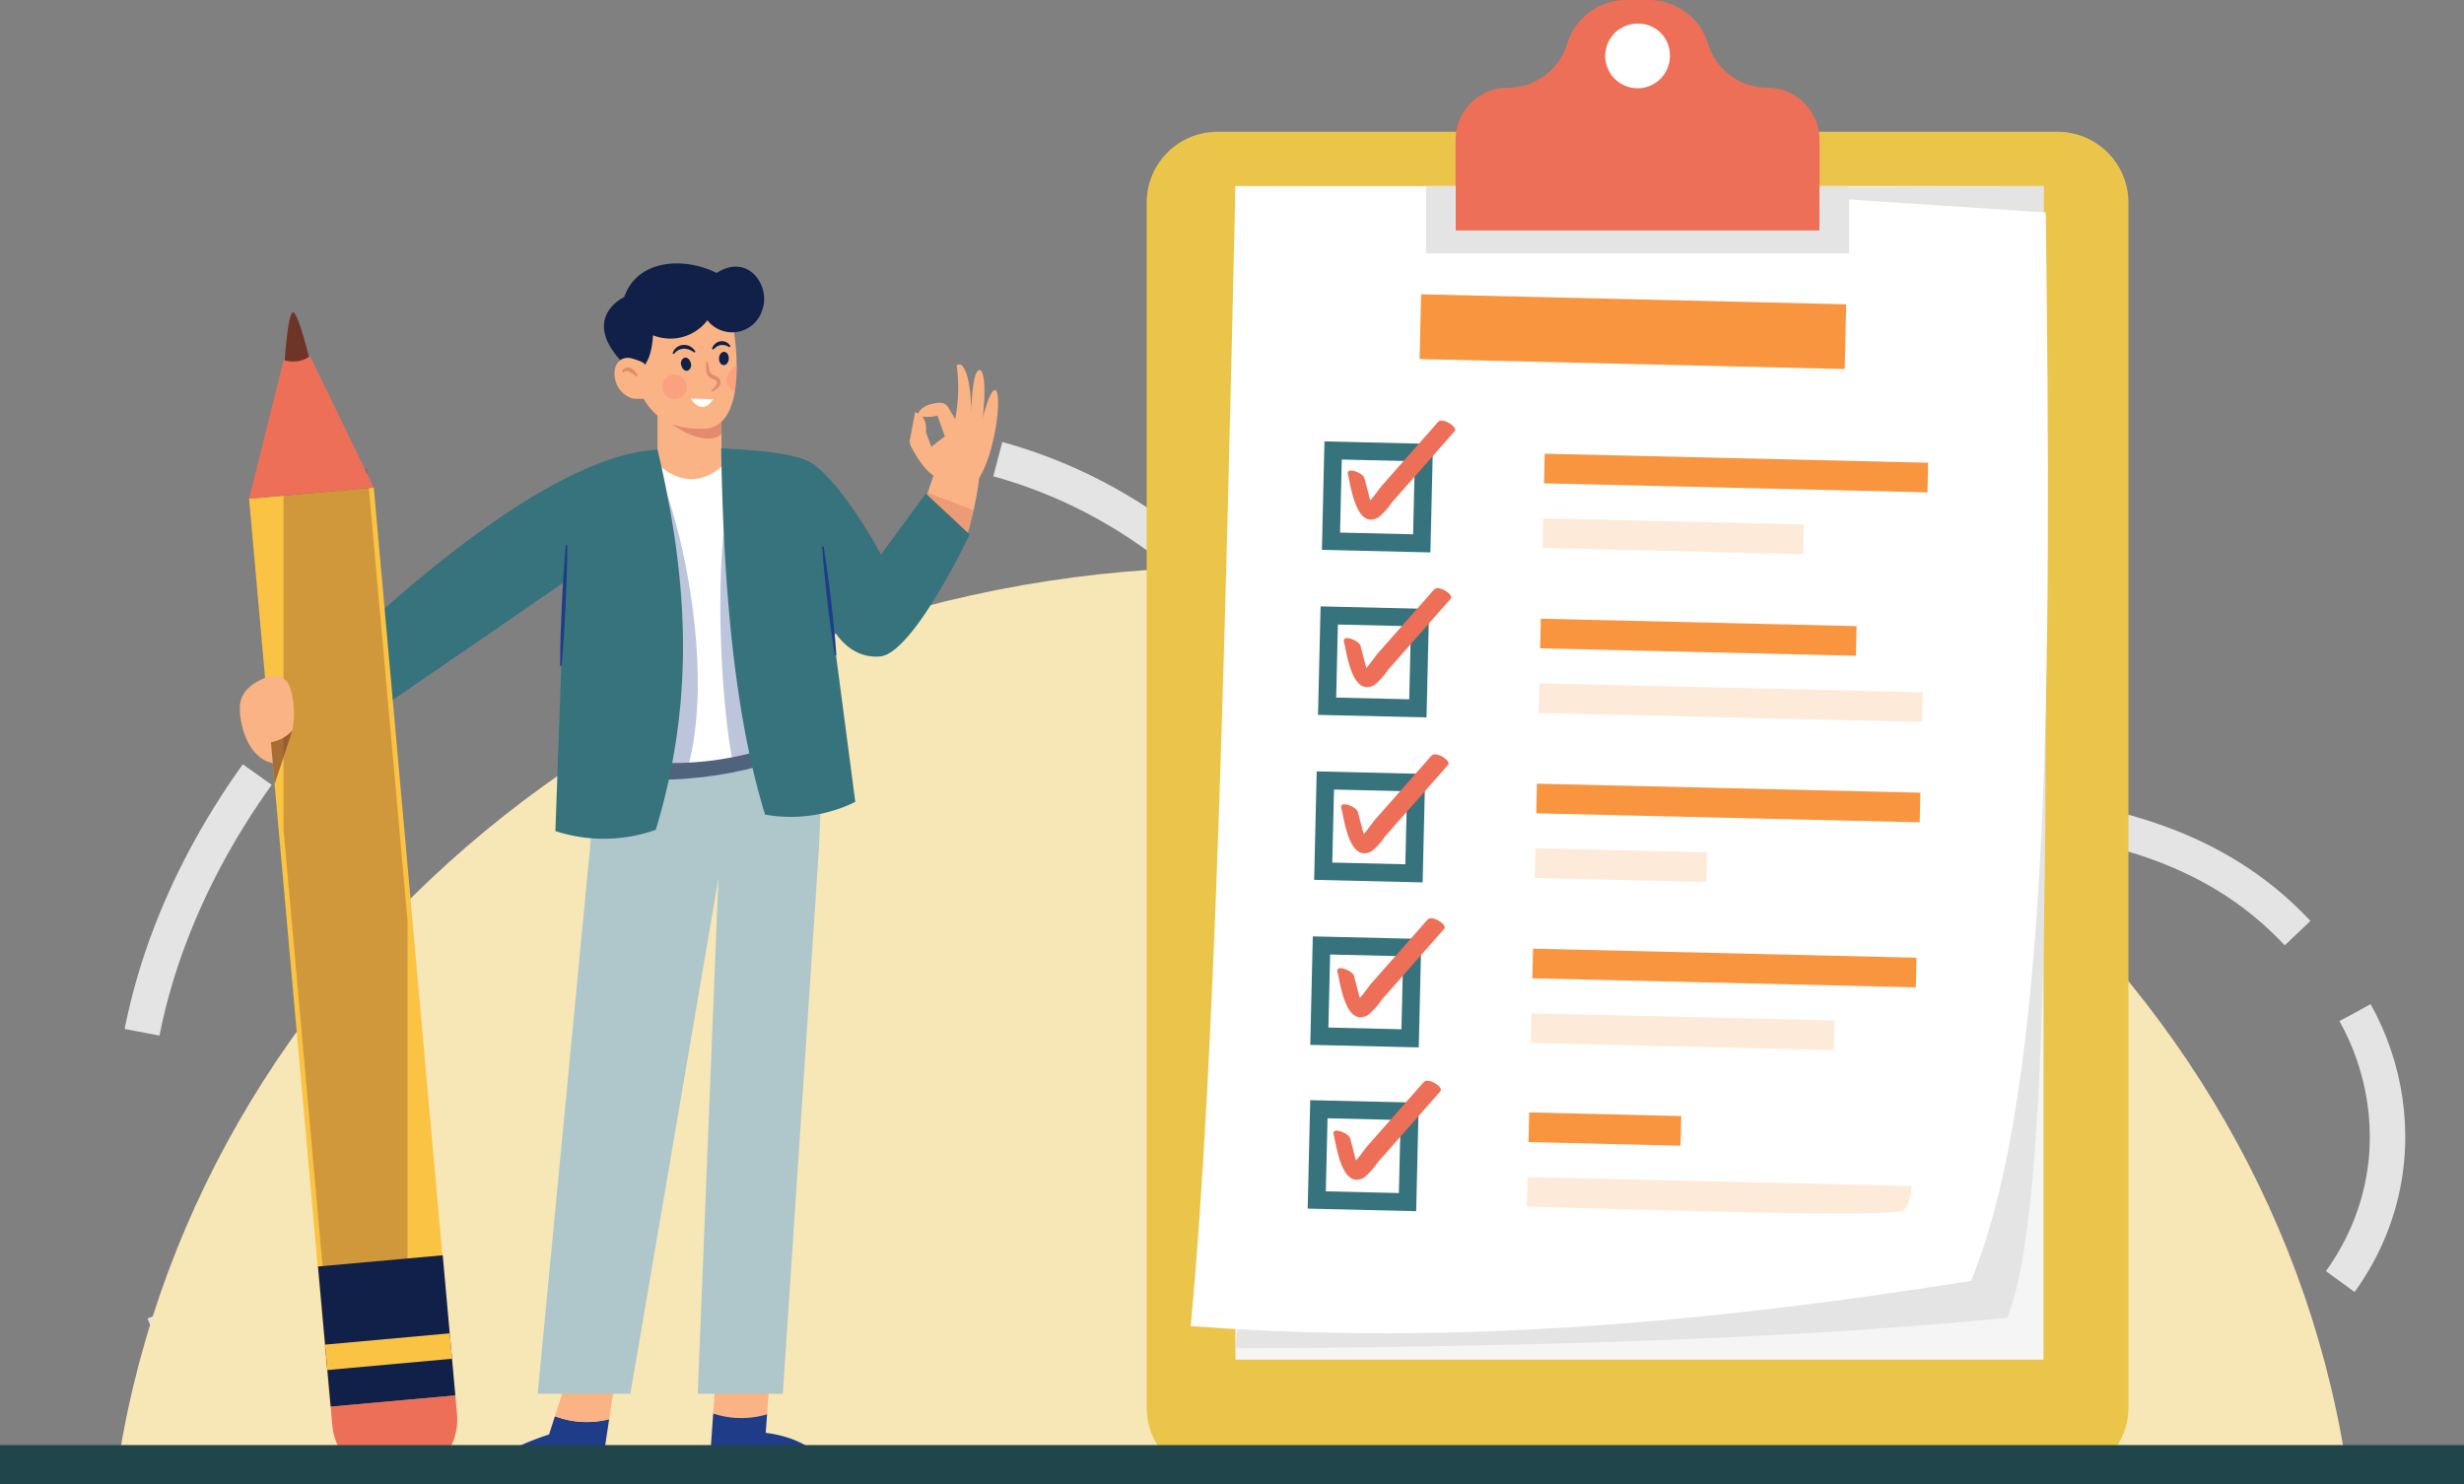 <svg id="_19" data-name="19" xmlns="http://www.w3.org/2000/svg" xmlns:xlink="http://www.w3.org/1999/xlink" width="277.915" height="167.453" viewBox="0 0 277.915 167.453">
  <rect x="0" y="0" width="277.915" height="167.453" fill="#808080" stroke="none"/>
  <defs>
    <clipPath id="clip-path">
      <rect id="Rectángulo_402355" data-name="Rectángulo 402355" width="277.915" height="167.453" fill="none"/>
    </clipPath>
    <clipPath id="clip-path-3">
      <rect id="Rectángulo_402343" data-name="Rectángulo 402343" width="24.027" height="7.883" fill="none"/>
    </clipPath>
    <clipPath id="clip-path-4">
      <rect id="Rectángulo_402344" data-name="Rectángulo 402344" width="8.508" height="32.163" fill="none"/>
    </clipPath>
    <clipPath id="clip-path-5">
      <rect id="Rectángulo_402345" data-name="Rectángulo 402345" width="8.448" height="27.612" fill="none"/>
    </clipPath>
    <clipPath id="clip-path-6">
      <rect id="Rectángulo_402346" data-name="Rectángulo 402346" width="6.023" height="6.27" fill="none"/>
    </clipPath>
    <clipPath id="clip-path-7">
      <rect id="Rectángulo_402349" data-name="Rectángulo 402349" width="13.994" height="91.156" fill="none"/>
    </clipPath>
    <clipPath id="clip-path-8">
      <rect id="Rectángulo_402351" data-name="Rectángulo 402351" width="1.112" height="2.802" fill="none"/>
    </clipPath>
    <clipPath id="clip-path-9">
      <rect id="Rectángulo_402352" data-name="Rectángulo 402352" width="2.773" height="2.773" fill="none"/>
    </clipPath>
    <clipPath id="clip-path-10">
      <rect id="Rectángulo_402353" data-name="Rectángulo 402353" width="2.407" height="6.063" fill="none"/>
    </clipPath>
  </defs>
  <g id="Enmascarar_grupo_1101631" data-name="Enmascarar grupo 1101631" clip-path="url(#clip-path)">
    <g id="Grupo_1101630" data-name="Grupo 1101630" transform="translate(0 0)">
      <g id="Grupo_1101629" data-name="Grupo 1101629" clip-path="url(#clip-path)">
        <path id="Trazado_874523" data-name="Trazado 874523" d="M389.014,527.192C402.478,551.285,383,598.555,259.439,565.7c-61.95-16.471-108.224,20.634-117.759-5.266-22.211-60.329,68.5-130.116,118.938-81.394C306.724,523.578,364.51,483.342,389.014,527.192Z" transform="translate(-123.383 -412.942)" fill="none" stroke="#e4e4e4" stroke-miterlimit="10" stroke-width="4" stroke-dasharray="32.088 32.088"/>
        <path id="Trazado_874524" data-name="Trazado 874524" d="M372.824,698.549H120.9C128.779,640.3,182.164,595.24,246.86,595.24S364.94,640.3,372.824,698.549" transform="translate(-107.902 -531.266)" fill="#f7e7b6"/>
        <path id="Trazado_874525" data-name="Trazado 874525" d="M1306.161,290.257H1211.4a7.988,7.988,0,0,1-7.988-7.988V146.345a7.988,7.988,0,0,1,7.988-7.988h94.758a7.988,7.988,0,0,1,7.988,7.988V282.269a7.988,7.988,0,0,1-7.988,7.988" transform="translate(-1074.079 -123.487)" fill="#ebc54a"/>
        <rect id="Rectángulo_402322" data-name="Rectángulo 402322" width="91.143" height="132.396" transform="translate(139.345 20.992)" fill="#f6f5f5"/>
        <path id="Trazado_874526" data-name="Trazado 874526" d="M1387.668,195.323c.028,51.627,1.7,113.892-4.1,127.678-25.543,2.489-55.452,3.287-87.04,3.436l12.007-130.715Z" transform="translate(-1157.181 -174.33)" fill="#e4e4e4"/>
        <path id="Trazado_874527" data-name="Trazado 874527" d="M1337.581,318.879c-39.813,6.372-66.422,6.708-88,5.105,2.8-29.771,3.918-79.228,5.046-128.605l47.975.107,43.42,2.866c.633,51.249.7,98.589-8.437,120.528" transform="translate(-1115.28 -174.38)" fill="#fff"/>
        <rect id="Rectángulo_402323" data-name="Rectángulo 402323" width="7.305" height="47.96" transform="translate(160.115 40.505) rotate(-88.652)" fill="#f8953e"/>
        <rect id="Rectángulo_402324" data-name="Rectángulo 402324" width="3.344" height="43.26" transform="translate(174.15 54.527) rotate(-88.652)" fill="#f8953e"/>
        <rect id="Rectángulo_402325" data-name="Rectángulo 402325" width="3.344" height="29.404" transform="translate(173.979 61.816) rotate(-88.652)" fill="#fdead8"/>
        <rect id="Rectángulo_402326" data-name="Rectángulo 402326" width="10.241" height="10.241" transform="translate(150.122 61.057) rotate(-88.652)" fill="#fff"/>
        <rect id="Rectángulo_402327" data-name="Rectángulo 402327" width="10.241" height="10.241" transform="translate(150.122 61.057) rotate(-88.652)" fill="none" stroke="#36737d" stroke-miterlimit="10" stroke-width="2"/>
        <path id="Trazado_874528" data-name="Trazado 874528" d="M1414.418,447.589c.316,1.21.9,6.279,3.438,4.862a7.723,7.723,0,0,0,1.519-1.688l2.362-2.681,4.723-5.362c.4-.458-1.378-1.607-1.885-1.032l-4.2,4.766-2.1,2.383c-.486.551-1.608,2.329-2.329,2.487l1.175.38c.277.227-.238-1.383-.249-1.427l-.586-2.243c-.161-.618-2.111-1.36-1.872-.445" transform="translate(-1262.386 -394.076)" fill="#ee6f57"/>
        <rect id="Rectángulo_402328" data-name="Rectángulo 402328" width="3.344" height="35.624" transform="translate(173.712 73.141) rotate(-88.652)" fill="#f8953e"/>
        <rect id="Rectángulo_402329" data-name="Rectángulo 402329" width="3.344" height="43.26" transform="translate(173.541 80.429) rotate(-88.652)" fill="#fdead8"/>
        <rect id="Rectángulo_402330" data-name="Rectángulo 402330" width="10.241" height="10.241" transform="translate(149.684 79.671) rotate(-88.652)" fill="#fff"/>
        <rect id="Rectángulo_402331" data-name="Rectángulo 402331" width="10.241" height="10.241" transform="translate(149.684 79.671) rotate(-88.652)" fill="none" stroke="#36737d" stroke-miterlimit="10" stroke-width="2"/>
        <path id="Trazado_874529" data-name="Trazado 874529" d="M1410.279,623.467c.316,1.21.9,6.279,3.438,4.862a7.729,7.729,0,0,0,1.519-1.688l2.361-2.681,4.723-5.362c.4-.458-1.378-1.607-1.885-1.032l-4.2,4.766-2.1,2.383c-.486.551-1.608,2.329-2.329,2.487l1.175.38c.277.227-.237-1.383-.249-1.427l-.586-2.243c-.161-.618-2.11-1.36-1.871-.445" transform="translate(-1258.692 -551.052)" fill="#ee6f57"/>
        <rect id="Rectángulo_402332" data-name="Rectángulo 402332" width="3.344" height="43.26" transform="translate(173.274 91.754) rotate(-88.652)" fill="#f8953e"/>
        <rect id="Rectángulo_402333" data-name="Rectángulo 402333" width="3.344" height="19.346" transform="matrix(0.024, -1, 1, 0.024, 173.103, 99.043)" fill="#fdead8"/>
        <rect id="Rectángulo_402334" data-name="Rectángulo 402334" width="10.241" height="10.241" transform="translate(149.246 98.285) rotate(-88.652)" fill="#fff"/>
        <rect id="Rectángulo_402335" data-name="Rectángulo 402335" width="10.241" height="10.241" transform="translate(149.246 98.285) rotate(-88.652)" fill="none" stroke="#36737d" stroke-miterlimit="10" stroke-width="2"/>
        <path id="Trazado_874530" data-name="Trazado 874530" d="M1407.495,797.889c.316,1.21.9,6.279,3.438,4.862a7.733,7.733,0,0,0,1.519-1.688l2.362-2.681,4.723-5.362c.4-.458-1.378-1.607-1.885-1.032l-4.2,4.766-2.1,2.383c-.486.551-1.609,2.33-2.329,2.487l1.175.38c.277.227-.237-1.383-.249-1.427l-.586-2.243c-.161-.618-2.111-1.36-1.871-.445" transform="translate(-1256.207 -706.728)" fill="#ee6f57"/>
        <rect id="Rectángulo_402336" data-name="Rectángulo 402336" width="3.344" height="43.26" transform="translate(172.836 110.368) rotate(-88.652)" fill="#f8953e"/>
        <rect id="Rectángulo_402337" data-name="Rectángulo 402337" width="3.344" height="34.173" transform="translate(172.665 117.657) rotate(-88.652)" fill="#fdead8"/>
        <rect id="Rectángulo_402338" data-name="Rectángulo 402338" width="10.241" height="10.241" transform="translate(148.808 116.898) rotate(-88.652)" fill="#fff"/>
        <rect id="Rectángulo_402339" data-name="Rectángulo 402339" width="10.241" height="10.241" transform="translate(148.808 116.898) rotate(-88.652)" fill="none" stroke="#36737d" stroke-miterlimit="10" stroke-width="2"/>
        <path id="Trazado_874531" data-name="Trazado 874531" d="M1403.446,969.944c.316,1.21.9,6.279,3.438,4.862a7.729,7.729,0,0,0,1.519-1.688l2.361-2.681,4.723-5.362c.4-.458-1.378-1.607-1.885-1.032l-4.2,4.766-2.1,2.383c-.485.551-1.608,2.329-2.329,2.487l1.176.38c.277.227-.238-1.383-.249-1.427l-.586-2.243c-.161-.618-2.11-1.36-1.871-.445" transform="translate(-1252.593 -860.291)" fill="#ee6f57"/>
        <rect id="Rectángulo_402340" data-name="Rectángulo 402340" width="3.344" height="17.148" transform="matrix(0.024, -1, 1, 0.024, 172.401, 128.841)" fill="#f8953e"/>
        <path id="Trazado_874532" data-name="Trazado 874532" d="M1645.843,1236.53l-43.248-1.018-.079,3.343c16.732.393,38.036,1.177,42.383.51a3.753,3.753,0,0,0,.943-2.834" transform="translate(-1430.287 -1102.725)" fill="#fdead8"/>
        <rect id="Rectángulo_402341" data-name="Rectángulo 402341" width="10.241" height="10.241" transform="translate(148.517 135.374) rotate(-88.652)" fill="#fff"/>
        <rect id="Rectángulo_402342" data-name="Rectángulo 402342" width="10.241" height="10.241" transform="translate(148.517 135.374) rotate(-88.652)" fill="none" stroke="#36737d" stroke-miterlimit="10" stroke-width="2"/>
        <path id="Trazado_874533" data-name="Trazado 874533" d="M1399.432,1140.492c.316,1.21.9,6.279,3.438,4.862a7.722,7.722,0,0,0,1.519-1.688l2.362-2.681,4.723-5.362c.4-.458-1.378-1.607-1.885-1.032l-4.2,4.766-2.1,2.383c-.486.551-1.608,2.329-2.329,2.487l1.175.38c.277.227-.238-1.383-.249-1.427l-.586-2.243c-.161-.618-2.11-1.36-1.872-.445" transform="translate(-1249.01 -1012.51)" fill="#ee6f57"/>
        <path id="Trazado_874534" data-name="Trazado 874534" d="M1568.63,15.786V26h-41.055V15.786a5.9,5.9,0,0,1,1.729-4.174,4.879,4.879,0,0,1,.417-.374,5.86,5.86,0,0,1,3.757-1.354A6.951,6.951,0,0,0,1536.5,9.2a7.234,7.234,0,0,0,1.135-.684,6.945,6.945,0,0,0,2.519-3.572A6.977,6.977,0,0,1,1546.822,0h2.562a6.977,6.977,0,0,1,6.672,4.944,6.949,6.949,0,0,0,2.519,3.572,7.229,7.229,0,0,0,1.135.684,6.952,6.952,0,0,0,3.018.688,5.91,5.91,0,0,1,5.9,5.9" transform="translate(-1363.4 0.004)" fill="#ee6f57"/>
        <path id="Trazado_874535" data-name="Trazado 874535" d="M1544.294,195.316v7.6h-47.719v-7.6h3.332v5.017h41.055v-5.017Z" transform="translate(-1335.732 -174.324)" fill="#e4e4e4"/>
        <path id="Trazado_874536" data-name="Trazado 874536" d="M1691.981,28.247a3.646,3.646,0,1,1-3.642-3.461,3.555,3.555,0,0,1,3.642,3.461" transform="translate(-1503.636 -22.122)" fill="#fff"/>
        <path id="Trazado_874537" data-name="Trazado 874537" d="M958.135,395.5c-1.456-.275-2.817-2.708-3.29-3.641a1.157,1.157,0,0,1-.1-.74l.579-3.072s1.337.227,1.234,2.008a1.313,1.313,0,0,0,.093.542l.512,1.339,1.513-1.172-.83-2.343a4.027,4.027,0,0,1-1.684.122c-1.178-.376.366-1.294.854-1.391s1.562-.488,2.05.342.781,1.318.781,1.318a18.375,18.375,0,0,0,.171-6.005c-.016-.187.451-.183.583-.049.393.4,1.019,1.618,1.053,5.322,0,0,.066-4.316.806-4.76.61-.366.918,1.746.489,5.329,0,0,.8-3.1,1.367-3.107.962-.009.013,8.284-2.406,10.756Z" transform="translate(-852.111 -341.538)" fill="#f9b384"/>
        <path id="Trazado_874538" data-name="Trazado 874538" d="M970.928,490.316q-.064.619-.142,1.2v0a34.885,34.885,0,0,1-.636,3.658c-.013.052-.021.1-.034.146-.735,3.014-.868,4.488-3.379,4.093l-2.584-2.94-.026-.03-.189-.215.525-1.548.069-.2.387-1.126.047-.146.662-1.939.267-.787Z" transform="translate(-860.339 -437.619)" fill="#f9b384"/>
        <path id="Trazado_874539" data-name="Trazado 874539" d="M516.211,1486.578l-.658,2.055c-4.51,1.482-7.14,3.179-7.308,5.159h13.04l1.045-6.882a10.117,10.117,0,0,1-6.12-.332" transform="translate(-453.622 -1326.808)" fill="#1f3c88"/>
        <path id="Trazado_874540" data-name="Trazado 874540" d="M584,1439.036l-1.635,5.109a10.118,10.118,0,0,0,6.12.332l.674-4.438Z" transform="translate(-519.776 -1284.376)" fill="#f9b384"/>
        <path id="Trazado_874541" data-name="Trazado 874541" d="M754.541,1441.239l.383-5.2-6.126.322-.335,4.8a10.023,10.023,0,0,0,6.078.084" transform="translate(-668.022 -1281.698)" fill="#f9b384"/>
        <path id="Trazado_874542" data-name="Trazado 874542" d="M757.55,1491.2c-.169-1.98-2.472-4.693-7.523-5.338l.155-2.1a10.023,10.023,0,0,1-6.078-.084l-.525,7.526Z" transform="translate(-663.662 -1324.217)" fill="#1f3c88"/>
        <path id="Trazado_874543" data-name="Trazado 874543" d="M697.448,422.162l-7.39.052V411.036h7.167l0,.684.034,3.542.052,5.688Z" transform="translate(-615.894 -366.859)" fill="#f9b384"/>
        <path id="Trazado_874544" data-name="Trazado 874544" d="M705.153,425.938c-1.328,1.4-4.793-.181-6.255-1.72l6.221-1.823Z" transform="translate(-623.784 -376.999)" fill="#e28b6d"/>
        <path id="Trazado_874545" data-name="Trazado 874545" d="M675.943,325.2a15.981,15.981,0,0,1-.193,2.515c-.361,2.253-1.315,4.2-3.517,4.26-5.2.15-6.685-2.824-7.665-5.258s.61-8.3.61-8.3l6.732-.666,3.7,3.031a27.583,27.583,0,0,1,.335,4.415" transform="translate(-592.859 -283.605)" fill="#f9b384"/>
        <path id="Trazado_874546" data-name="Trazado 874546" d="M637.621,288.507s1.484-.068,1.738-3.9a5.245,5.245,0,0,0,6.129-1.689,3.548,3.548,0,0,0,6.22-1.271c.9-2.561-1.576-6.377-5.177-4.066-3.528-1.783-8.88-1.66-10.421,2.712,0,0-5.354,2.469.315,7.9a6.552,6.552,0,0,0,1.195.309" transform="translate(-565.703 -246.786)" fill="#102048"/>
        <path id="Trazado_874547" data-name="Trazado 874547" d="M745.931,888.336,741.846,950.1h-9.6l2.4-59.935,1.469-.681Z" transform="translate(-653.547 -792.862)" fill="#afc7cb"/>
        <path id="Trazado_874548" data-name="Trazado 874548" d="M570.979,771.621l-6.735,70.217h10.461l9.959-58.323,11.321-3.439.5-12.467-25.221-.573Z" transform="translate(-503.602 -684.598)" fill="#afc7cb"/>
        <g id="Grupo_1101607" data-name="Grupo 1101607" transform="translate(66.754 80.071)" opacity="0.6">
          <g id="Grupo_1101606" data-name="Grupo 1101606">
            <g id="Grupo_1101605" data-name="Grupo 1101605" clip-path="url(#clip-path-3)">
              <path id="Trazado_874549" data-name="Trazado 874549" d="M623.242,752.12c5.714,2.051,19.119-.293,21.9-3.15l-1.978-3.956-22.049,2.93Z" transform="translate(-621.118 -745.014)" fill="#102048"/>
            </g>
          </g>
        </g>
        <path id="Trazado_874550" data-name="Trazado 874550" d="M673.21,509.732c-.185.077-.374.159-.568.232a38.8,38.8,0,0,1-7.162,2.132,32.853,32.853,0,0,1-4.8.589,27.745,27.745,0,0,1-7.54-.61l3.2-29.861.391-3.641s4.191,5.159,8.813-.537Z" transform="translate(-582.942 -426.659)" fill="#fff"/>
        <g id="Grupo_1101610" data-name="Grupo 1101610" transform="translate(70.196 53.903)" opacity="0.3">
          <g id="Grupo_1101609" data-name="Grupo 1101609">
            <g id="Grupo_1101608" data-name="Grupo 1101608" clip-path="url(#clip-path-4)">
              <path id="Trazado_874551" data-name="Trazado 874551" d="M660.678,533.66a27.745,27.745,0,0,1-7.54-.61l3.2-29.861,1.143-1.653c2.825,6.87,5.718,22.082,3.194,32.124" transform="translate(-653.138 -501.536)" fill="#1f3c88"/>
            </g>
          </g>
        </g>
        <path id="Trazado_874552" data-name="Trazado 874552" d="M394.8,472.036c3.184,13.521,4.495,27.433-.2,42.882a17.565,17.565,0,0,1-11.321.143l1-28.087L360.678,503.2l-1.433-8.849c9.075-8.678,24.766-21.787,35.556-22.319" transform="translate(-320.635 -421.304)" fill="#36737d"/>
        <g id="Grupo_1101613" data-name="Grupo 1101613" transform="translate(81.252 57.826)" opacity="0.3">
          <g id="Grupo_1101612" data-name="Grupo 1101612">
            <g id="Grupo_1101611" data-name="Grupo 1101611" clip-path="url(#clip-path-5)">
              <path id="Trazado_874553" data-name="Trazado 874553" d="M764.458,563.516a38.811,38.811,0,0,1-7.162,2.132c-1.423-8.159-1.737-21.564-.58-27.612Z" transform="translate(-756.01 -538.036)" fill="#1f3c88"/>
            </g>
          </g>
        </g>
        <g id="Grupo_1101616" data-name="Grupo 1101616" transform="translate(103.788 55.591)" opacity="0.6">
          <g id="Grupo_1101615" data-name="Grupo 1101615">
            <g id="Grupo_1101614" data-name="Grupo 1101614" clip-path="url(#clip-path-6)">
              <path id="Trazado_874554" data-name="Trazado 874554" d="M971.721,519.205c-.013.052-.021.1-.034.146-.735,3.014-.868,4.488-3.379,4.093l-2.584-2.94-.026-.03.335-1.763.069-.2.387-1.126.047-.146Z" transform="translate(-965.698 -517.237)" fill="#e28b6d"/>
            </g>
          </g>
        </g>
        <path id="Trazado_874555" data-name="Trazado 874555" d="M784.852,480.263s-6.341,13.434-10.1,13.757c-3.647.313-5.374-3.224-5.374-3.224l2.579,19.633a16.462,16.462,0,0,1-10.176,1.432c-3.409-11.07-4.7-25.383-4.951-41.324,2.76.172,8.226.408,10.183,1.666,3.511,2.257,7.846,10.318,7.846,10.318l5.051-6.878Z" transform="translate(-675.488 -419.965)" fill="#36737d"/>
        <path id="Trazado_874556" data-name="Trazado 874556" d="M298.319,333.971s.384-6.427,1.038-6.123,1.966,5.891,1.966,5.891L299.92,336Z" transform="translate(-266.257 -292.603)" fill="#6f3428"/>
        <path id="Trazado_874557" data-name="Trazado 874557" d="M361.068,1464.7l.19,2.115a6.788,6.788,0,0,1-6.153,7.368l-.544.049a6.788,6.788,0,0,1-7.368-6.154l-.19-2.115Z" transform="translate(-309.709 -1307.285)" fill="#ee6f57"/>
        <rect id="Rectángulo_402347" data-name="Rectángulo 402347" width="14.122" height="102.832" transform="matrix(0.996, -0.089, 0.089, 0.996, 28.092, 56.263)" fill="#fbc343"/>
        <g id="Grupo_1101619" data-name="Grupo 1101619" transform="translate(31.975 52.887)" opacity="0.3">
          <g id="Grupo_1101618" data-name="Grupo 1101618">
            <g id="Grupo_1101617" data-name="Grupo 1101617" clip-path="url(#clip-path-7)">
              <rect id="Rectángulo_402348" data-name="Rectángulo 402348" width="5.015" height="90.135" transform="matrix(0.996, -0.089, 0.089, 0.996, 0.467, 0.916)" fill="none" stroke="#6f3428" stroke-miterlimit="10" stroke-width="8"/>
            </g>
          </g>
        </g>
        <path id="Trazado_874558" data-name="Trazado 874558" d="M349.263,1333.443l-14.062,1.264-.37-4.127-.258-2.867-.8-8.813,14.066-1.264.791,8.813.258,2.867Z" transform="translate(-297.905 -1176.023)" fill="#102048"/>
        <rect id="Rectángulo_402350" data-name="Rectángulo 402350" width="14.119" height="2.879" transform="matrix(0.996, -0.09, 0.09, 0.996, 36.668, 151.69)" fill="#fbc343"/>
        <path id="Trazado_874559" data-name="Trazado 874559" d="M261.368,390.047l3.907-15.658a3.358,3.358,0,0,0,2.984-.412l7.175,14.806Z" transform="translate(-233.278 -333.784)" fill="#ee6f57"/>
        <path id="Trazado_874560" data-name="Trazado 874560" d="M648.278,376.314c-.063-.231-1.113-.548-1.344-.612a1.612,1.612,0,0,0-1.1.01c-1.269.574-1.1,2.391-.442,3.347a2.863,2.863,0,0,0,1.552,1.139c.231.066,2.414.092,2.318-.259l-.989-3.625" transform="translate(-575.581 -335.241)" fill="#f9b384"/>
        <path id="Trazado_874561" data-name="Trazado 874561" d="M257.393,710.689a1.912,1.912,0,0,0-2.443-1.262c-1.6.552-2.994,1.49-3.21,3.084-.2,1.452.53,6.09,3.773,6.686l-.265-2.383s1.986-.464,2.383-1.324a9.985,9.985,0,0,0-.24-4.8" transform="translate(-224.658 -633.089)" fill="#f9b384"/>
        <path id="Trazado_874562" data-name="Trazado 874562" d="M862.968,573.612c.171,1.015.316,2.033.455,3.052s.259,2.04.389,3.059l.333,3.066c.1,1.024.192,2.047.255,3.075l-.167.02c-.176-1.014-.32-2.033-.461-3.051l-.383-3.06c-.108-1.022-.232-2.043-.327-3.067s-.193-2.047-.261-3.074Z" transform="translate(-770.072 -511.963)" fill="#1f3c88"/>
        <path id="Trazado_874563" data-name="Trazado 874563" d="M588.608,572.007c0,1.14-.03,2.278-.064,3.417s-.087,2.276-.13,3.414l-.186,3.411c-.076,1.136-.154,2.273-.265,3.407l-.168-.008c0-1.14.026-2.279.058-3.417l.136-3.414c.065-1.137.114-2.275.193-3.411s.153-2.273.259-3.408Z" transform="translate(-524.622 -510.523)" fill="#1f3c88"/>
        <path id="Trazado_874564" data-name="Trazado 874564" d="M715.821,375.986a.676.676,0,0,1-.373.855c-.3.067-.611-.208-.7-.614a.676.676,0,0,1,.373-.855c.3-.067.611.208.7.614" transform="translate(-637.907 -335.02)" fill="#102048"/>
        <path id="Trazado_874565" data-name="Trazado 874565" d="M755.675,370.064c-.018.415-.278.741-.582.728s-.536-.36-.519-.775.278-.741.582-.728.536.36.518.775" transform="translate(-673.476 -329.599)" fill="#102048"/>
        <path id="Trazado_874566" data-name="Trazado 874566" d="M741.229,379.67a9.754,9.754,0,0,1,.219,1.03.806.806,0,0,0,.208.357,1.359,1.359,0,0,0,.4.2,1.123,1.123,0,0,1,.509.384.667.667,0,0,1,.052.7,1.324,1.324,0,0,1-.42.425c-.148.1-.289.205-.443.3l-.11-.127c.113-.139.237-.265.355-.4a1.252,1.252,0,0,0,.277-.362c.091-.2-.1-.416-.386-.529a1.5,1.5,0,0,1-.524-.3,1.048,1.048,0,0,1-.276-.568c-.071-.4.01-.739-.028-1.07Z" transform="translate(-661.419 -338.865)" fill="#e28b6d"/>
        <path id="Trazado_874567" data-name="Trazado 874567" d="M705.87,363.029a1.251,1.251,0,0,1,.439-.67,1.336,1.336,0,0,1,.779-.292,1.442,1.442,0,0,1,1.356.762l-.132.1a1.846,1.846,0,0,0-1.2-.439,1.4,1.4,0,0,0-1.086.606Z" transform="translate(-630.007 -323.152)" fill="#102048"/>
        <path id="Trazado_874568" data-name="Trazado 874568" d="M747.154,359a1.3,1.3,0,0,1,.338-.543,1.124,1.124,0,0,1,.61-.3,1.07,1.07,0,0,1,1.14.569l-.134.1a1.363,1.363,0,0,0-.942-.246,1.208,1.208,0,0,0-.449.164,2.982,2.982,0,0,0-.417.343Z" transform="translate(-666.854 -319.651)" fill="#102048"/>
        <path id="Trazado_874569" data-name="Trazado 874569" d="M725.027,418.409c.751,1.175,1.751,1.3,2.523.066Z" transform="translate(-647.105 -373.44)" fill="#fff"/>
        <g id="Grupo_1101622" data-name="Grupo 1101622" transform="translate(81.992 41.31)" opacity="0.4">
          <g id="Grupo_1101621" data-name="Grupo 1101621">
            <g id="Grupo_1101620" data-name="Grupo 1101620" clip-path="url(#clip-path-8)">
              <path id="Trazado_874570" data-name="Trazado 874570" d="M764.01,384.369a19.84,19.84,0,0,1-.214,2.8,1.3,1.3,0,0,1-.9-1.234,1.654,1.654,0,0,1,1.112-1.568" transform="translate(-762.898 -384.369)" fill="#fc8879"/>
            </g>
          </g>
        </g>
        <g id="Grupo_1101625" data-name="Grupo 1101625" transform="translate(74.703 42.259)" opacity="0.4">
          <g id="Grupo_1101624" data-name="Grupo 1101624">
            <g id="Grupo_1101623" data-name="Grupo 1101623" clip-path="url(#clip-path-9)">
              <path id="Trazado_874571" data-name="Trazado 874571" d="M697.851,394.589a1.386,1.386,0,1,1-1.386-1.386,1.386,1.386,0,0,1,1.386,1.386" transform="translate(-695.078 -393.203)" fill="#fc8879"/>
            </g>
          </g>
        </g>
        <path id="Trazado_874572" data-name="Trazado 874572" d="M654.538,386.7a6.91,6.91,0,0,0-.775-.51.675.675,0,0,0-.342-.089.766.766,0,0,0-.358.164l-.141-.091a.669.669,0,0,1,.408-.439.8.8,0,0,1,.622.072,1.61,1.61,0,0,1,.719.792Z" transform="translate(-582.749 -344.242)" fill="#e28b6d"/>
        <g id="Grupo_1101628" data-name="Grupo 1101628" transform="translate(30.567 82.402)" opacity="0.6">
          <g id="Grupo_1101627" data-name="Grupo 1101627">
            <g id="Grupo_1101626" data-name="Grupo 1101626" clip-path="url(#clip-path-10)">
              <path id="Trazado_874573" data-name="Trazado 874573" d="M286.815,766.709l-2,6.063-.412-4.738a4.135,4.135,0,0,0,2.407-1.325" transform="translate(-284.408 -766.709)" fill="#6f3428"/>
            </g>
          </g>
        </g>
        <line id="Línea_598" data-name="Línea 598" x2="277.915" transform="translate(0 167.023)" fill="none" stroke="#20454b" stroke-miterlimit="10" stroke-width="8"/>
      </g>
    </g>
  </g>
</svg>
